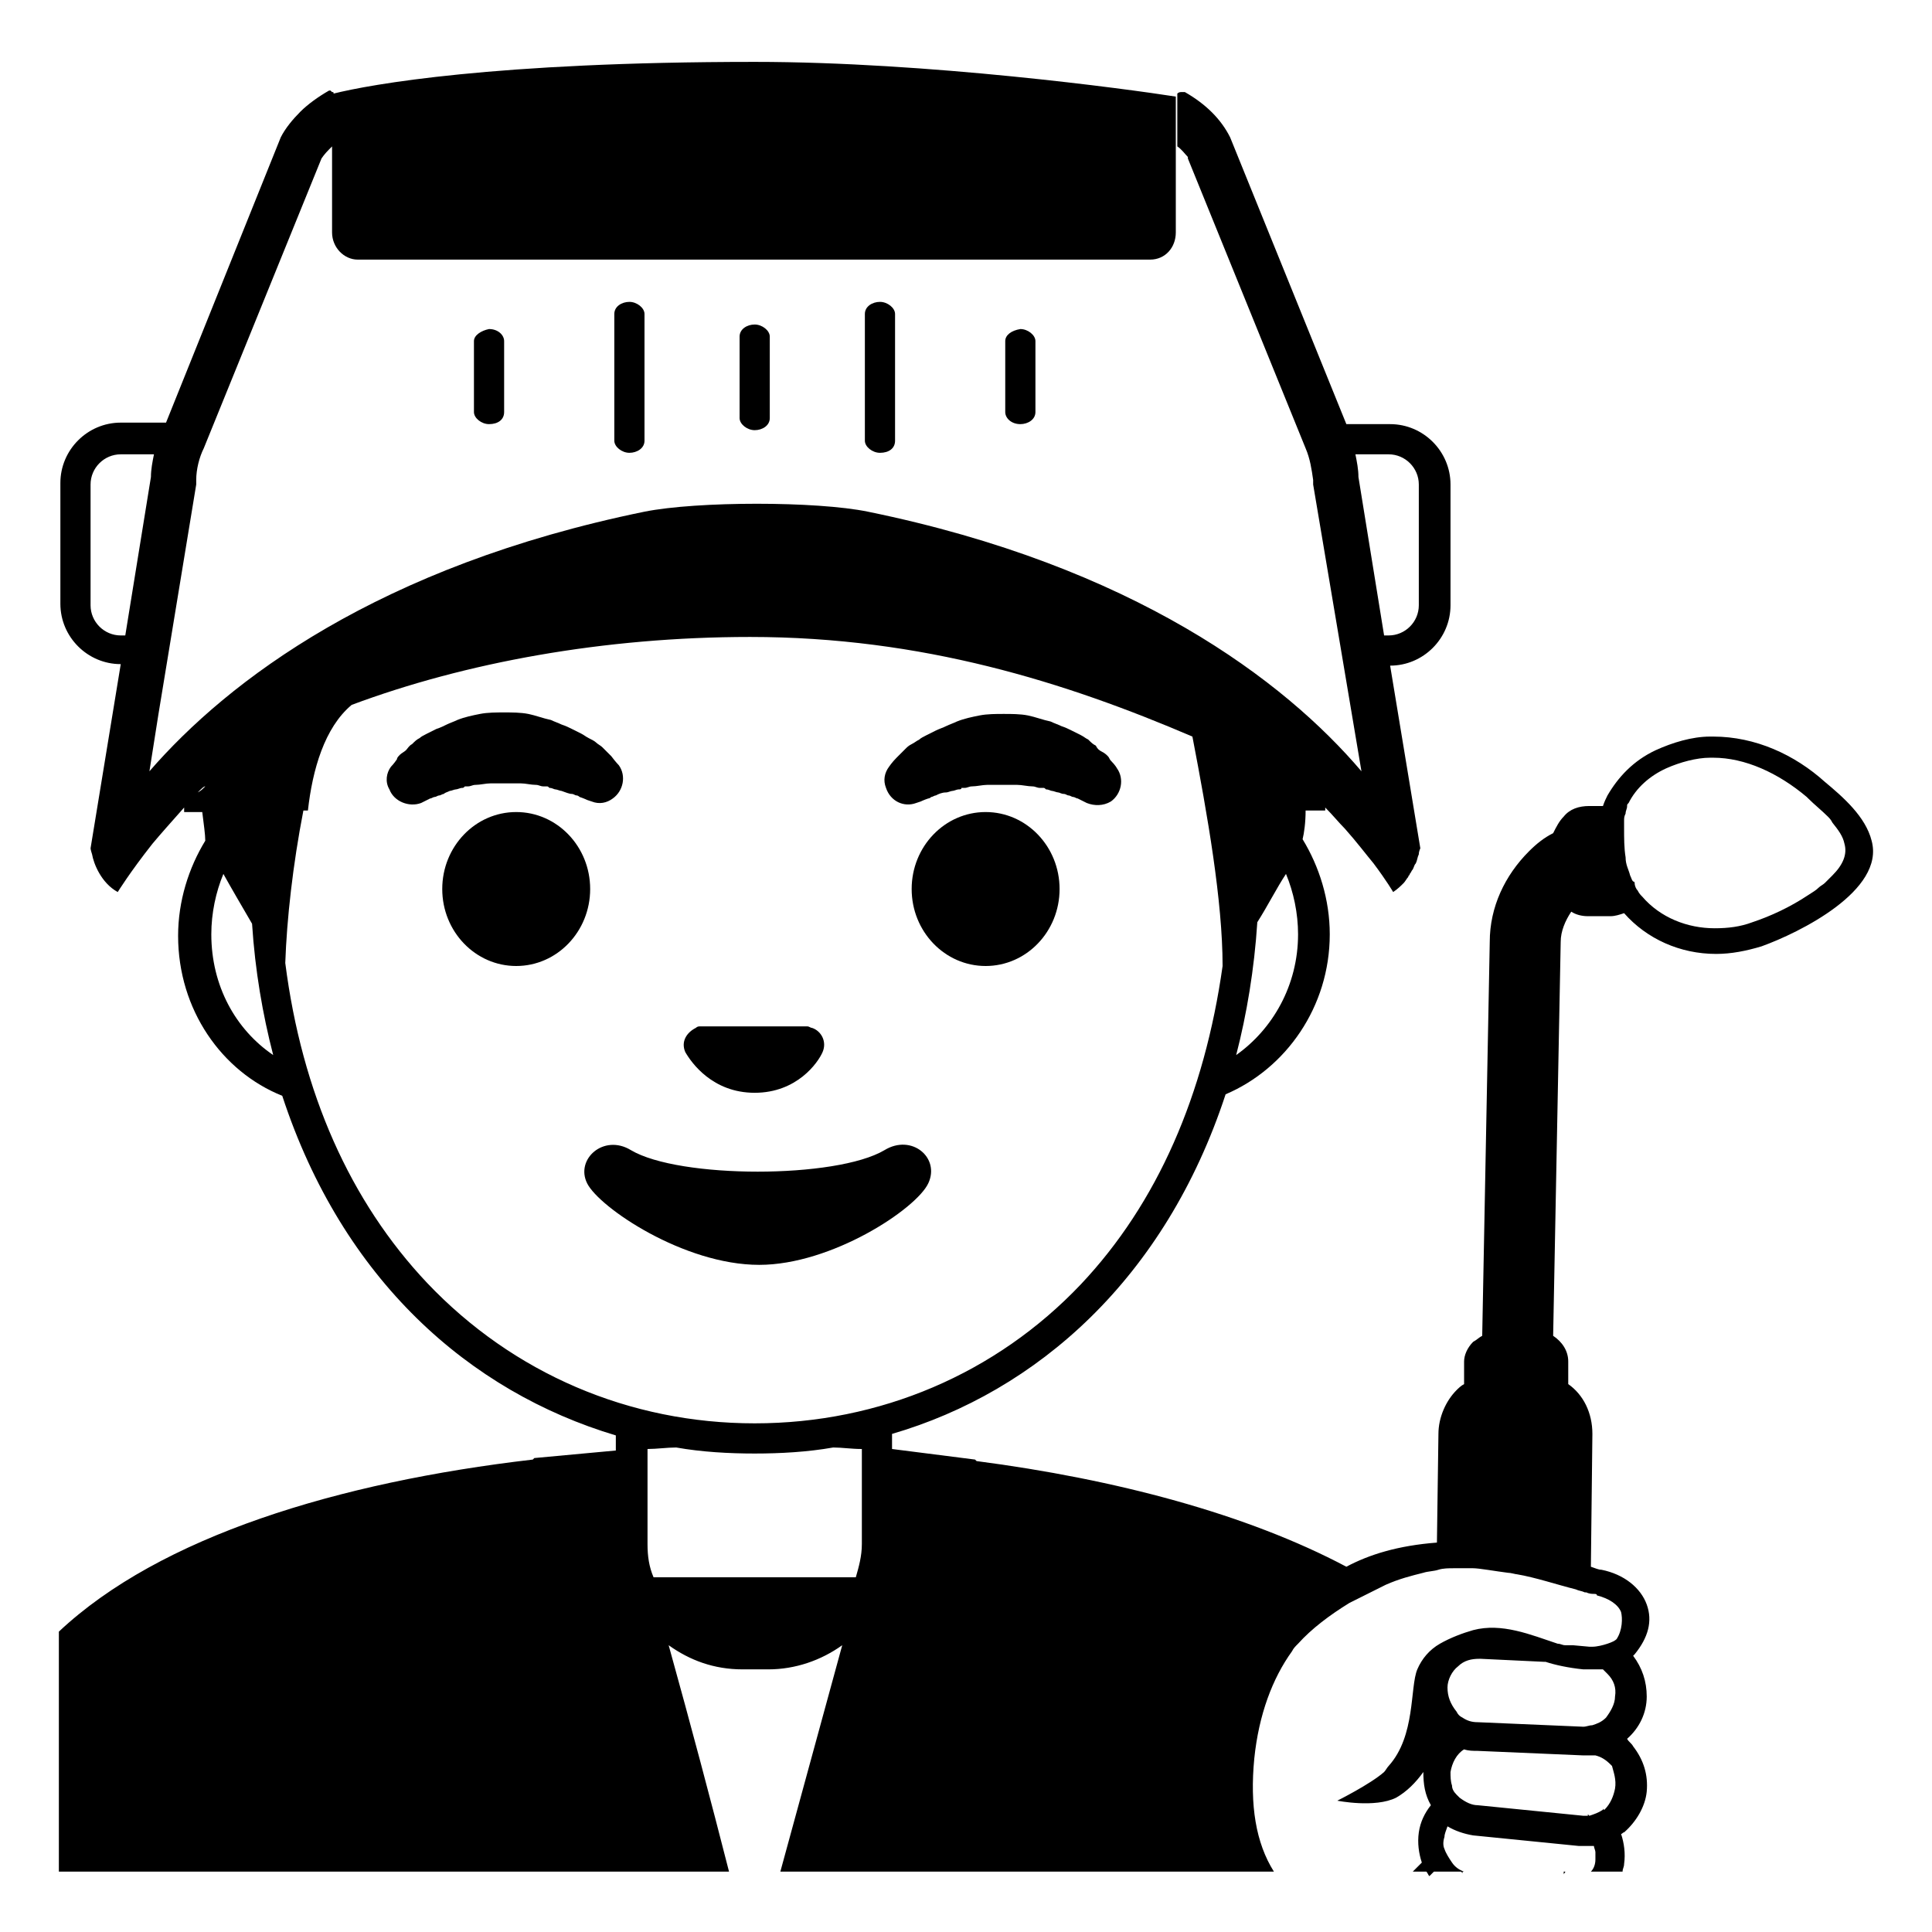 <svg width="128" height="128" xmlns="http://www.w3.org/2000/svg">
  <g>
    <path d="M29.8,52.4c0.1,0,0.3-0.1,0.4-0.1c0.1,0,0.3-0.1,0.4-0.1c0.1,0,0.1,0,0.2-0.1c0.1,0,0.2,0,0.2,0c0.2,0,0.3-0.1,0.5-0.1 c0.3,0,0.7-0.1,1-0.1s0.7,0,1,0s0.7,0,1,0s0.7,0.1,1,0.1c0.2,0,0.3,0.1,0.5,0.1c0.1,0,0.2,0,0.2,0c0.1,0,0.1,0,0.2,0.1 c0.2,0,0.3,0.1,0.4,0.1c0.1,0,0.3,0.1,0.4,0.1c0.3,0.1,0.5,0.2,0.7,0.2c0.1,0,0.2,0.1,0.3,0.1s0.2,0.1,0.2,0.1 c0.3,0.1,0.5,0.2,0.5,0.2l0.3,0.1c0.5,0.2,1,0.1,1.4-0.2c0.7-0.5,0.9-1.5,0.4-2.2c0,0-0.2-0.2-0.5-0.6c-0.1-0.1-0.2-0.2-0.3-0.3 c-0.1-0.1-0.2-0.2-0.3-0.3c-0.1-0.1-0.3-0.2-0.4-0.3c-0.1-0.1-0.3-0.2-0.5-0.3c-0.2-0.1-0.3-0.2-0.5-0.3c-0.2-0.1-0.4-0.2-0.6-0.3 c-0.2-0.1-0.4-0.2-0.7-0.3c-0.2-0.1-0.5-0.2-0.7-0.3c-0.5-0.1-1-0.3-1.5-0.4c-0.5-0.1-1.1-0.1-1.6-0.1s-1.1,0-1.6,0.1 c-0.5,0.1-1,0.2-1.5,0.4c-0.2,0.1-0.5,0.2-0.7,0.3c-0.2,0.1-0.4,0.2-0.7,0.3c-0.2,0.1-0.4,0.2-0.6,0.3c-0.2,0.1-0.4,0.2-0.5,0.3 c-0.2,0.1-0.3,0.2-0.5,0.4c-0.2,0.1-0.3,0.3-0.4,0.4c-0.1,0.1-0.3,0.2-0.4,0.3c-0.1,0.1-0.2,0.2-0.2,0.3c-0.2,0.3-0.4,0.5-0.4,0.5 c-0.3,0.4-0.4,1-0.1,1.5c0.3,0.8,1.3,1.2,2.1,0.9c0,0,0.2-0.1,0.6-0.3c0.1,0,0.2-0.1,0.3-0.1c0.1,0,0.2-0.1,0.3-0.1 c0.1,0,0.2-0.1,0.3-0.1C29.5,52.5,29.6,52.5,29.8,52.4z"/>
    <ellipse cx="34.2" cy="58.9" rx="4.9" ry="5.1"/>
    <path d="M60.7,53.2l0.3-0.1c0,0,0.2-0.1,0.5-0.2c0.1,0,0.2-0.1,0.2-0.1c0.1,0,0.2-0.1,0.3-0.1c0.2-0.1,0.4-0.2,0.7-0.2 c0.1,0,0.3-0.1,0.4-0.1c0.1,0,0.3-0.1,0.4-0.1s0.2,0,0.2-0.1c0.1,0,0.2,0,0.2,0c0.2,0,0.3-0.1,0.5-0.1c0.3,0,0.7-0.1,1-0.1 s0.7,0,1,0s0.7,0,1,0s0.7,0.1,1,0.1c0.2,0,0.3,0.1,0.5,0.1c0.1,0,0.2,0,0.2,0c0.1,0,0.1,0,0.2,0.1c0.2,0,0.3,0.1,0.4,0.1 s0.3,0.1,0.4,0.1c0.1,0,0.2,0.1,0.4,0.1c0.1,0,0.2,0.1,0.3,0.1c0.1,0,0.2,0.1,0.3,0.1c0.1,0,0.2,0.1,0.3,0.1 c0.4,0.2,0.6,0.3,0.6,0.3c0.5,0.2,1.1,0.2,1.6-0.1c0.7-0.5,0.9-1.5,0.4-2.2c0,0-0.1-0.2-0.4-0.5c-0.1-0.1-0.1-0.2-0.2-0.3 c-0.1-0.1-0.2-0.2-0.4-0.3c-0.2-0.1-0.3-0.2-0.4-0.4c-0.2-0.1-0.3-0.2-0.5-0.4c-0.2-0.1-0.3-0.2-0.5-0.3c-0.2-0.1-0.4-0.2-0.6-0.3 c-0.2-0.1-0.4-0.2-0.7-0.3c-0.2-0.1-0.5-0.2-0.7-0.3c-0.5-0.1-1-0.3-1.5-0.4c-0.5-0.1-1.1-0.1-1.6-0.1s-1.1,0-1.6,0.1 c-0.5,0.1-1,0.2-1.5,0.4c-0.2,0.1-0.5,0.2-0.7,0.3c-0.2,0.1-0.5,0.2-0.7,0.3c-0.2,0.1-0.4,0.2-0.6,0.3c-0.2,0.1-0.4,0.2-0.5,0.3 c-0.2,0.1-0.3,0.2-0.5,0.3s-0.3,0.2-0.4,0.3c-0.1,0.1-0.2,0.2-0.3,0.3c-0.1,0.1-0.2,0.2-0.3,0.3c-0.3,0.3-0.5,0.6-0.5,0.6 c-0.3,0.4-0.4,0.9-0.2,1.4C59,53.1,59.9,53.5,60.7,53.2z"/>
    <ellipse cx="65.3" cy="58.9" rx="4.9" ry="5.1"/>
    <path d="M50,72.4c2.8,0,4.2-2,4.5-2.7s-0.1-1.4-0.7-1.6c-0.1,0-0.2-0.1-0.3-0.1h-7.1c-0.1,0-0.2,0-0.3,0.1c-0.6,0.3-1,0.9-0.7,1.6 C45.8,70.4,47.2,72.4,50,72.4z"/>
    <path d="M61.5,78.4c0.8-1.7-1.1-3.3-2.9-2.2c-3.2,1.9-13.6,1.9-16.8,0c-1.8-1.1-3.7,0.6-2.9,2.2c0.8,1.6,6.4,5.4,11.4,5.4 C55.1,83.8,60.7,80.1,61.5,78.4z"/>
    <path d="M66.6,22.6v4.7c0,0.4,0.4,0.8,1,0.8c0.5,0,1-0.3,1-0.8v-4.7c0-0.4-0.5-0.8-1-0.8C67,21.9,66.6,22.2,66.6,22.6z"/>
    <path d="M57.3,20.8v8.4c0,0.4,0.5,0.8,1,0.8c0.6,0,1-0.3,1-0.8v-8.4c0-0.4-0.5-0.8-1-0.8S57.3,20.3,57.3,20.8z"/>
    <path d="M49,22.3v5.4c0,0.4,0.5,0.8,1,0.8s1-0.3,1-0.8v-5.4c0-0.4-0.5-0.8-1-0.8S49,21.8,49,22.3z"/>
    <path d="M31.4,22.6v4.7c0,0.4,0.5,0.8,1,0.8c0.6,0,1-0.3,1-0.8v-4.7c0-0.4-0.4-0.8-1-0.8C31.9,21.9,31.4,22.2,31.4,22.6z"/>
    <path d="M40.7,20.8v8.4c0,0.4,0.5,0.8,1,0.8s1-0.3,1-0.8v-8.4c0-0.4-0.5-0.8-1-0.8S40.7,20.3,40.7,20.8z"/>
    <path d="M103.6,124.2c0-0.1,0.1-0.1,0.1-0.2h-0.1V124.2z"/>
    <path d="M124,55.7c-0.4-1.6-1.9-2.9-3.1-3.9c-2-1.8-4.6-3-7.4-3h-0.2c-1.2,0-2.5,0.4-3.6,0.9c-1.5,0.7-2.5,1.8-3.2,3 c-0.1,0.2-0.2,0.4-0.3,0.7h-0.9c-0.7,0-1.3,0.2-1.7,0.7c-0.3,0.3-0.5,0.7-0.7,1.1c-0.6,0.3-1.1,0.7-1.6,1.2c-1.6,1.6-2.6,3.7-2.6,6 l-0.5,26.1c-0.2,0.1-0.4,0.3-0.6,0.4c-0.4,0.4-0.6,0.9-0.6,1.3v1.5c-0.2,0.1-0.4,0.3-0.5,0.4c-0.7,0.7-1.2,1.8-1.2,2.9l-0.1,7.2 c-2.6,0.2-4.5,0.8-6,1.6c-6.6-3.5-15.3-5.8-24.5-7l-0.1-0.1L59.1,96v-1c9.6-2.8,18.1-10.3,22.1-22.5c4-1.7,6.9-5.8,6.9-10.6 c0-2.3-0.7-4.5-1.8-6.3c0.1-0.4,0.2-1.1,0.2-1.9h1.3c0-0.1,0-0.1,0-0.2c0.5,0.5,0.9,1,1.3,1.4c0.8,0.9,1.4,1.7,1.9,2.3 c0.9,1.2,1.3,1.9,1.3,1.9c0.3-0.2,0.5-0.4,0.7-0.6c0.1-0.1,0.2-0.3,0.3-0.4c0-0.1,0.1-0.1,0.1-0.2c0.1-0.1,0.1-0.2,0.2-0.3 c0.1-0.2,0.1-0.3,0.2-0.4c0.1-0.2,0.1-0.4,0.2-0.6c0-0.2,0.1-0.4,0.1-0.4l-2-12.1c2.2,0,4-1.8,4-4v-8c0-2.2-1.8-4-4-4h-2.9l-7.7-19 c-0.6-1.2-1.6-2.2-3-3c0,0-0.1,0-0.2,0c-0.1,0-0.2,0-0.3,0.1v0.2v0.1v3.2c0.3,0.2,0.5,0.5,0.7,0.7c0,0,0,0,0,0.1l7.8,19.2 c0.3,0.7,0.4,1.4,0.5,2.1c0,0.1,0,0.2,0,0.3l1.5,8.9l1.7,10.1c-5.1-6-15.1-13.6-32.7-17.2c-3.4-0.7-11.3-0.7-14.8,0 C25.1,37.5,15.1,45.1,9.9,51.1l0.6-3.8L13,32.1c0-0.1,0-0.2,0-0.3c0-0.7,0.2-1.5,0.5-2.1l7.8-19.2c0.2-0.3,0.4-0.5,0.7-0.8v5.7 c0,1,0.8,1.8,1.7,1.8h52.5c1,0,1.7-0.8,1.7-1.8v-9C74.7,5.9,61.5,4.1,50,4.1c-17.3,0-25.5,1.5-27.9,2.1c0-0.1,0-0.1-0.1-0.1L21.9,6 h-0.1c-0.7,0.4-1.4,0.9-1.9,1.4s-1,1.1-1.3,1.7L11,28H8c-2.2,0-4,1.8-4,4v8c0,2.2,1.8,4,4,4L6,56.2c0,0,0,0.1,0.1,0.4 c0.1,0.6,0.6,1.9,1.7,2.5c0,0,0.8-1.3,2.3-3.2c0.5-0.6,1.3-1.5,2.1-2.4c0,0.1,0,0.2,0,0.3h1.2c0.1,0.8,0.2,1.5,0.2,1.9 c-1.1,1.8-1.8,4-1.8,6.3c0,4.9,2.9,9,6.9,10.6c4,12.2,12.4,19.6,22.1,22.5v1l-5.4,0.5l-0.1,0.1c-12.9,1.5-24.7,5.1-31.4,11.4v2.2 v2.2V124h39.9h1.4h2h0.1h1c-1.2-4.7-2.5-9.6-4-15c1.4,1,3,1.6,4.9,1.6h1.7c1.8,0,3.5-0.6,4.9-1.6l-4.1,15h0.6h0.4h2h1.4h26h1.1h1.2 c-1.2-1.9-1.6-4.4-1.3-7.5c0.3-2.9,1.2-5.3,2.5-7.1c0.1-0.2,0.2-0.3,0.4-0.5c0.9-1,2.1-1.9,3.4-2.7c0.8-0.4,1.6-0.8,2.4-1.2 c0.9-0.4,1.7-0.6,2.5-0.8c0.3-0.1,0.7-0.1,1-0.2c0.3-0.1,0.7-0.1,1-0.1c0.1,0,0.1,0,0.2,0c0.3,0,0.7,0,1.1,0c0.4,0,1.5,0.2,2.3,0.3 c0.2,0,0.5,0.1,0.6,0.1c1.2,0.2,2.7,0.7,3.9,1c0.2,0.1,0.4,0.1,0.6,0.2c0,0,0,0,0.1,0c0.2,0.1,0.4,0.1,0.5,0.1c0.1,0,0.2,0,0.2,0.1 c0.8,0.2,1.4,0.6,1.6,1.1c0.1,0.4,0.1,1.2-0.3,1.8c-0.1,0.1-0.3,0.2-0.6,0.3c-0.3,0.1-0.7,0.2-1,0.2c-0.1,0-0.1,0-0.2,0l-1.1-0.1 h-0.5c-0.2,0-0.3-0.1-0.5-0.1c-1.8-0.6-3.7-1.4-5.6-0.9c-0.7,0.2-1.5,0.5-2.2,0.9c-0.7,0.4-1.2,1-1.5,1.7c-0.5,1.2-0.1,4.4-1.9,6.4 c-0.1,0.1-0.2,0.3-0.3,0.4c-0.9,0.8-3.1,1.9-3.1,1.9s2.5,0.5,3.9-0.2c0.7-0.4,1.3-1,1.8-1.7c0,0.8,0.1,1.5,0.5,2.2 c-0.4,0.5-0.7,1.1-0.8,1.8c-0.1,0.7,0,1.4,0.2,2c-0.2,0.2-0.4,0.4-0.6,0.6h0.9c0.1,0.1,0.1,0.2,0.2,0.3c0.1-0.1,0.2-0.2,0.3-0.3 h0.7h1.1l0.1,0.1V124H97c-0.3-0.1-0.6-0.3-0.8-0.6s-0.4-0.6-0.5-0.9c-0.1-0.2-0.1-0.5,0-0.8c0-0.2,0.1-0.4,0.2-0.7 c0.5,0.3,1.1,0.5,1.7,0.6l7,0.7h0.1c0.1,0,0.2,0,0.3,0c0.2,0,0.4,0,0.6,0c0,0.1,0.1,0.3,0.1,0.4c0,0.2,0,0.3,0,0.5 c0,0.3-0.1,0.6-0.3,0.8h0.9h0.2h1c0-0.2,0.1-0.3,0.1-0.5c0.1-0.7,0-1.4-0.2-2c0.1,0,0.1-0.1,0.2-0.1c0.8-0.7,1.4-1.7,1.5-2.7 c0.1-1.1-0.2-2.1-0.9-3c-0.1-0.2-0.3-0.3-0.4-0.5c0.8-0.7,1.3-1.7,1.3-2.8c0-1-0.3-1.9-0.9-2.7l0.1-0.1c0.9-1.1,1.2-2.2,0.8-3.3 c-0.4-1.1-1.5-2-3-2.3c-0.2,0-0.4-0.1-0.7-0.2l0.1-8.8c0-1.4-0.6-2.6-1.6-3.3v-1.5c0-0.7-0.4-1.3-1-1.7l0.5-26.1 c0-0.7,0.3-1.4,0.7-2c0.3,0.2,0.7,0.3,1.1,0.3h1.5c0.3,0,0.6-0.1,0.9-0.2c1.5,1.7,3.7,2.7,6.1,2.7c1,0,2-0.2,3-0.5 C119.2,61.8,124.9,59,124,55.7z M90,31.6c0-0.5-0.1-1-0.2-1.5H92c1.1,0,2,0.9,2,2v8c0,1.1-0.9,2-2,2h-0.3L90,31.6z M83.3,61.1 c0.7-1.1,1.3-2.3,1.9-3.2c0.5,1.2,0.8,2.6,0.8,4c0,3.4-1.7,6.3-4.1,8C82.6,67.2,83.1,64.2,83.3,61.1z M8,42.1c-1.1,0-2-0.9-2-2v-8 c0-1.1,0.9-2,2-2h2.2c-0.1,0.5-0.2,1-0.2,1.5L8.3,42.1H8z M13.1,52.5c0.3-0.3,0.4-0.4,0.5-0.4C13.4,52.3,13.3,52.4,13.1,52.5z M14,61.9c0-1.4,0.3-2.8,0.8-4c0.5,0.9,1.2,2.1,1.9,3.3c0.2,3.1,0.7,6,1.4,8.7C15.6,68.2,14,65.3,14,61.9z M28.3,85 c-5.1-5.4-8.3-12.6-9.4-21.2c0.1-2.9,0.5-6.5,1.2-10.1h0.3c0.3-2.7,1.1-5.5,2.9-7c7.5-2.8,16.7-4.5,26.4-4.5 c11.4,0,20.9,3,29.3,6.6c1,5.2,2,10.9,2,15.2c-1.2,8.5-4.3,15.7-9.4,21.1C66,91,58.3,94.3,50,94.3S34,91,28.3,85z M57.1,102.3 c0,0.8-0.2,1.5-0.4,2.2H43.3c-0.3-0.7-0.4-1.4-0.4-2.2V96c0.6,0,1.3-0.1,1.9-0.1c1.7,0.3,3.5,0.4,5.2,0.4s3.5-0.1,5.2-0.4 c0.6,0,1.2,0.1,1.9,0.1V102.3z M96.6,110.4c0.4-0.4,0.9-0.5,1.4-0.5h0.1l4.2,0.2c0,0,0,0,0.1,0c0.6,0.2,1.5,0.4,2.5,0.5 c0.4,0,0.7,0,1,0c0.1,0,0.2,0,0.3,0c0.1,0.1,0.2,0.2,0.3,0.3c0.4,0.4,0.6,0.9,0.5,1.5c0,0.5-0.3,1-0.6,1.4 c-0.3,0.3-0.6,0.4-0.9,0.5c-0.2,0-0.4,0.1-0.6,0.1l-7-0.3c-0.4,0-0.7-0.1-1-0.3c-0.2-0.1-0.3-0.2-0.4-0.4c-0.4-0.5-0.6-1-0.6-1.6 C95.9,111.3,96.2,110.7,96.6,110.4z M107,118.5c-0.1,0.5-0.3,1-0.7,1.4c0,0-0.1,0-0.1-0.1v0.1c-0.3,0.2-0.6,0.3-0.9,0.4l-0.1-0.1 v0.1c-0.1,0-0.2,0-0.3,0l-7-0.7c-0.4,0-0.8-0.2-1.2-0.5c-0.1-0.1-0.2-0.2-0.2-0.2c-0.2-0.2-0.3-0.4-0.3-0.6 c-0.1-0.3-0.1-0.6-0.1-0.9c0.1-0.6,0.4-1.2,0.9-1.5c0.3,0.1,0.6,0.1,0.9,0.1l7,0.3c0.1,0,0.1,0,0.2,0c0.2,0,0.3,0,0.5,0 c0,0,0,0,0.1,0c0.4,0.1,0.7,0.3,1,0.6l0.1,0.1C106.9,117.4,107.1,117.9,107,118.5z M121.4,58c-0.2,0.2-0.3,0.3-0.5,0.5 c-0.1,0.1-0.3,0.2-0.4,0.3c-0.2,0.2-0.4,0.3-0.7,0.5c-1.2,0.8-2.5,1.4-3.7,1.8c-0.8,0.3-1.6,0.4-2.5,0.4c-1.8,0-3.6-0.7-4.8-2.1 c-0.1-0.1-0.2-0.2-0.3-0.4c-0.1-0.1-0.2-0.3-0.2-0.5c0,0,0-0.1-0.1-0.1c-0.1-0.1-0.1-0.2-0.2-0.4c-0.1-0.4-0.3-0.7-0.3-1.2 c-0.1-0.6-0.1-1.3-0.1-1.9c0-0.1,0-0.3,0-0.4c0,0,0,0,0-0.1c0-0.2,0-0.3,0.1-0.5c0-0.2,0.1-0.3,0.1-0.5c0-0.1,0-0.1,0.1-0.2 c0.5-1,1.4-1.8,2.5-2.3c0.9-0.4,2-0.7,2.9-0.7h0.2c2.1,0,4.3,1,6.2,2.6l0.1,0.1c0.4,0.4,0.9,0.8,1.3,1.2c0.1,0.1,0.2,0.2,0.3,0.4 c0.4,0.5,0.7,0.9,0.8,1.4C122.4,56.6,122.1,57.3,121.4,58z"/>
    <path d="M105.2,124c0,0,0,0.1,0,0.1C105.2,124.1,105.2,124.1,105.2,124L105.2,124z"/>
    <path d="M105.2,124.1C105.2,124.1,105.1,124.2,105.2,124.1C105.2,124.2,105.2,124.2,105.2,124.1z"/>
  </g>
</svg>